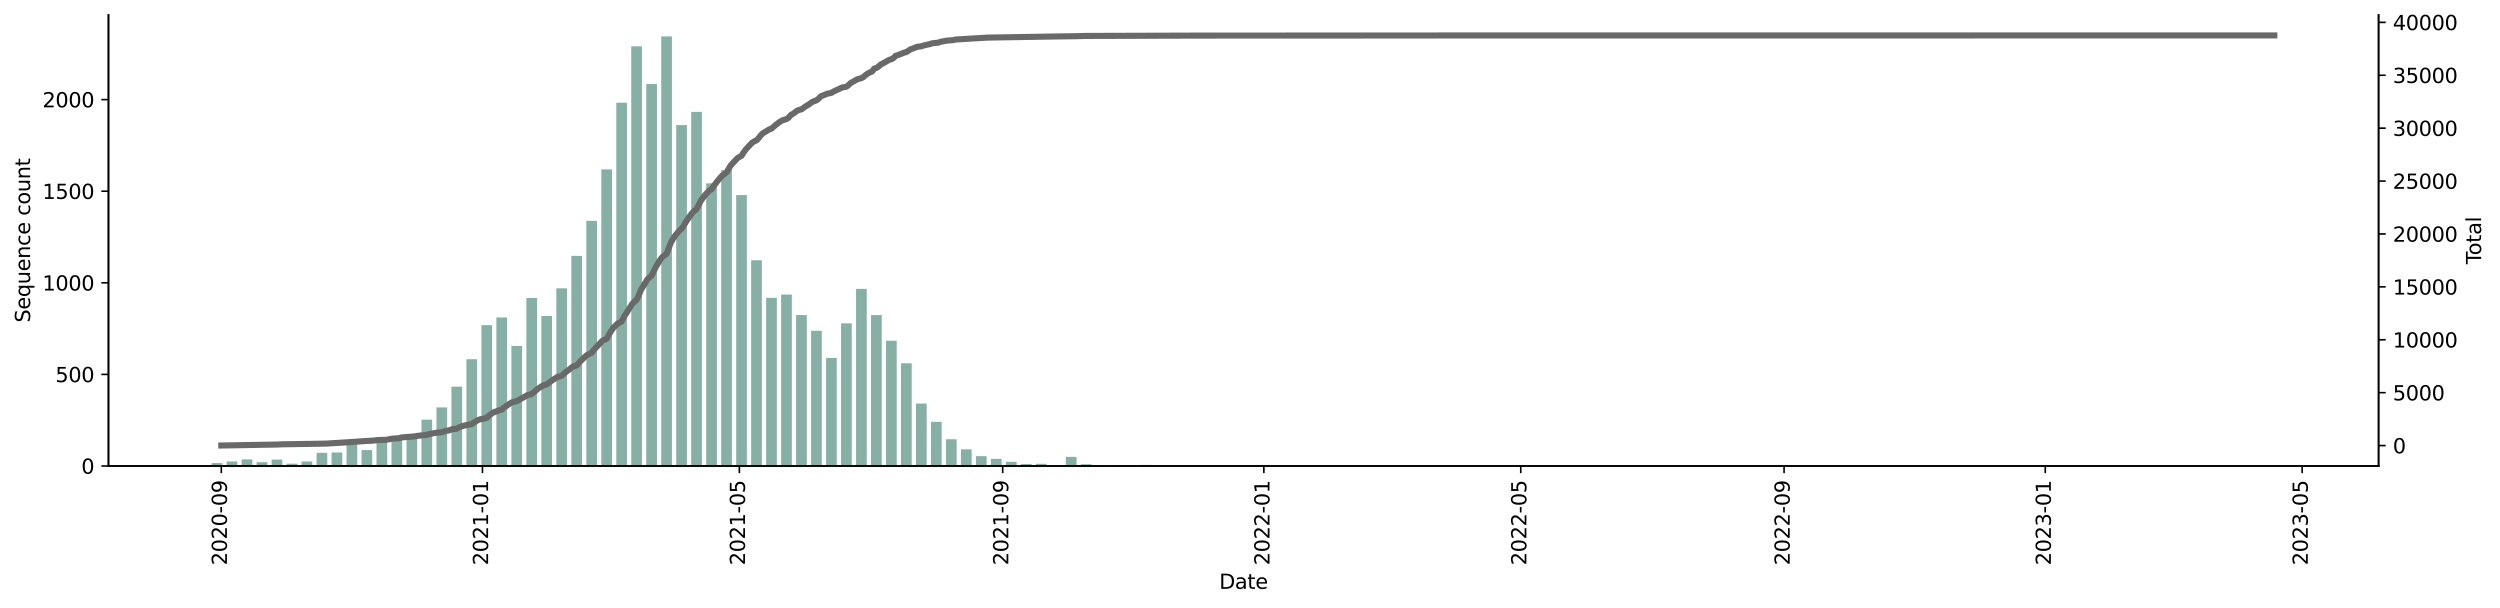 <?xml version="1.0" encoding="utf-8" standalone="no"?>
<!DOCTYPE svg PUBLIC "-//W3C//DTD SVG 1.1//EN"
  "http://www.w3.org/Graphics/SVG/1.1/DTD/svg11.dtd">
<svg xmlns:xlink="http://www.w3.org/1999/xlink" width="1229.019pt" height="298.758pt" viewBox="0 0 1229.019 298.758" xmlns="http://www.w3.org/2000/svg" version="1.1">
 <defs>
  <style type="text/css">*{stroke-linejoin: round; stroke-linecap: butt}</style>
 </defs>
 <g id="figure_1">
  <g id="patch_1">
   <path d="M 0 298.758 
L 1229.019 298.758 
L 1229.019 0 
L 0 0 
z
" style="fill: #ffffff"/>
  </g>
  <g id="axes_1">
   <g id="patch_2">
    <path d="M 53.328 229.098 
L 1169.328 229.098 
L 1169.328 7.338 
L 53.328 7.338 
z
" style="fill: #ffffff"/>
   </g>
   <g id="patch_3">
    <path d="M 104.055 229.098 
L 109.318 229.098 
L 109.318 227.657 
L 104.055 227.657 
z
" clip-path="url(#p72669804b3)" style="fill: #86b0a6"/>
   </g>
   <g id="patch_4">
    <path d="M 111.422 229.098 
L 116.685 229.098 
L 116.685 226.846 
L 111.422 226.846 
z
" clip-path="url(#p72669804b3)" style="fill: #86b0a6"/>
   </g>
   <g id="patch_5">
    <path d="M 118.789 229.098 
L 124.052 229.098 
L 124.052 225.855 
L 118.789 225.855 
z
" clip-path="url(#p72669804b3)" style="fill: #86b0a6"/>
   </g>
   <g id="patch_6">
    <path d="M 126.156 229.098 
L 131.419 229.098 
L 131.419 227.206 
L 126.156 227.206 
z
" clip-path="url(#p72669804b3)" style="fill: #86b0a6"/>
   </g>
   <g id="patch_7">
    <path d="M 133.524 229.098 
L 138.786 229.098 
L 138.786 225.945 
L 133.524 225.945 
z
" clip-path="url(#p72669804b3)" style="fill: #86b0a6"/>
   </g>
   <g id="patch_8">
    <path d="M 140.891 229.098 
L 146.153 229.098 
L 146.153 227.927 
L 140.891 227.927 
z
" clip-path="url(#p72669804b3)" style="fill: #86b0a6"/>
   </g>
   <g id="patch_9">
    <path d="M 148.258 229.098 
L 153.52 229.098 
L 153.52 226.846 
L 148.258 226.846 
z
" clip-path="url(#p72669804b3)" style="fill: #86b0a6"/>
   </g>
   <g id="patch_10">
    <path d="M 155.625 229.098 
L 160.887 229.098 
L 160.887 222.613 
L 155.625 222.613 
z
" clip-path="url(#p72669804b3)" style="fill: #86b0a6"/>
   </g>
   <g id="patch_11">
    <path d="M 162.992 229.098 
L 168.254 229.098 
L 168.254 222.433 
L 162.992 222.433 
z
" clip-path="url(#p72669804b3)" style="fill: #86b0a6"/>
   </g>
   <g id="patch_12">
    <path d="M 170.359 229.098 
L 175.621 229.098 
L 175.621 218.38 
L 170.359 218.38 
z
" clip-path="url(#p72669804b3)" style="fill: #86b0a6"/>
   </g>
   <g id="patch_13">
    <path d="M 177.726 229.098 
L 182.988 229.098 
L 182.988 221.262 
L 177.726 221.262 
z
" clip-path="url(#p72669804b3)" style="fill: #86b0a6"/>
   </g>
   <g id="patch_14">
    <path d="M 185.093 229.098 
L 190.355 229.098 
L 190.355 216.308 
L 185.093 216.308 
z
" clip-path="url(#p72669804b3)" style="fill: #86b0a6"/>
   </g>
   <g id="patch_15">
    <path d="M 192.46 229.098 
L 197.722 229.098 
L 197.722 215.138 
L 192.46 215.138 
z
" clip-path="url(#p72669804b3)" style="fill: #86b0a6"/>
   </g>
   <g id="patch_16">
    <path d="M 199.827 229.098 
L 205.089 229.098 
L 205.089 213.607 
L 199.827 213.607 
z
" clip-path="url(#p72669804b3)" style="fill: #86b0a6"/>
   </g>
   <g id="patch_17">
    <path d="M 207.194 229.098 
L 212.456 229.098 
L 212.456 206.311 
L 207.194 206.311 
z
" clip-path="url(#p72669804b3)" style="fill: #86b0a6"/>
   </g>
   <g id="patch_18">
    <path d="M 214.561 229.098 
L 219.823 229.098 
L 219.823 200.277 
L 214.561 200.277 
z
" clip-path="url(#p72669804b3)" style="fill: #86b0a6"/>
   </g>
   <g id="patch_19">
    <path d="M 221.928 229.098 
L 227.19 229.098 
L 227.19 190.1 
L 221.928 190.1 
z
" clip-path="url(#p72669804b3)" style="fill: #86b0a6"/>
   </g>
   <g id="patch_20">
    <path d="M 229.295 229.098 
L 234.557 229.098 
L 234.557 176.59 
L 229.295 176.59 
z
" clip-path="url(#p72669804b3)" style="fill: #86b0a6"/>
   </g>
   <g id="patch_21">
    <path d="M 236.662 229.098 
L 241.924 229.098 
L 241.924 159.838 
L 236.662 159.838 
z
" clip-path="url(#p72669804b3)" style="fill: #86b0a6"/>
   </g>
   <g id="patch_22">
    <path d="M 244.029 229.098 
L 249.291 229.098 
L 249.291 156.056 
L 244.029 156.056 
z
" clip-path="url(#p72669804b3)" style="fill: #86b0a6"/>
   </g>
   <g id="patch_23">
    <path d="M 251.396 229.098 
L 256.658 229.098 
L 256.658 170.106 
L 251.396 170.106 
z
" clip-path="url(#p72669804b3)" style="fill: #86b0a6"/>
   </g>
   <g id="patch_24">
    <path d="M 258.763 229.098 
L 264.025 229.098 
L 264.025 146.509 
L 258.763 146.509 
z
" clip-path="url(#p72669804b3)" style="fill: #86b0a6"/>
   </g>
   <g id="patch_25">
    <path d="M 266.13 229.098 
L 271.392 229.098 
L 271.392 155.335 
L 266.13 155.335 
z
" clip-path="url(#p72669804b3)" style="fill: #86b0a6"/>
   </g>
   <g id="patch_26">
    <path d="M 273.497 229.098 
L 278.759 229.098 
L 278.759 141.736 
L 273.497 141.736 
z
" clip-path="url(#p72669804b3)" style="fill: #86b0a6"/>
   </g>
   <g id="patch_27">
    <path d="M 280.864 229.098 
L 286.126 229.098 
L 286.126 125.794 
L 280.864 125.794 
z
" clip-path="url(#p72669804b3)" style="fill: #86b0a6"/>
   </g>
   <g id="patch_28">
    <path d="M 288.231 229.098 
L 293.493 229.098 
L 293.493 108.592 
L 288.231 108.592 
z
" clip-path="url(#p72669804b3)" style="fill: #86b0a6"/>
   </g>
   <g id="patch_29">
    <path d="M 295.598 229.098 
L 300.86 229.098 
L 300.86 83.284 
L 295.598 83.284 
z
" clip-path="url(#p72669804b3)" style="fill: #86b0a6"/>
   </g>
   <g id="patch_30">
    <path d="M 302.965 229.098 
L 308.227 229.098 
L 308.227 50.501 
L 302.965 50.501 
z
" clip-path="url(#p72669804b3)" style="fill: #86b0a6"/>
   </g>
   <g id="patch_31">
    <path d="M 310.332 229.098 
L 315.594 229.098 
L 315.594 22.761 
L 310.332 22.761 
z
" clip-path="url(#p72669804b3)" style="fill: #86b0a6"/>
   </g>
   <g id="patch_32">
    <path d="M 317.699 229.098 
L 322.961 229.098 
L 322.961 41.314 
L 317.699 41.314 
z
" clip-path="url(#p72669804b3)" style="fill: #86b0a6"/>
   </g>
   <g id="patch_33">
    <path d="M 325.066 229.098 
L 330.329 229.098 
L 330.329 17.898 
L 325.066 17.898 
z
" clip-path="url(#p72669804b3)" style="fill: #86b0a6"/>
   </g>
   <g id="patch_34">
    <path d="M 332.433 229.098 
L 337.696 229.098 
L 337.696 61.489 
L 332.433 61.489 
z
" clip-path="url(#p72669804b3)" style="fill: #86b0a6"/>
   </g>
   <g id="patch_35">
    <path d="M 339.8 229.098 
L 345.063 229.098 
L 345.063 55.004 
L 339.8 55.004 
z
" clip-path="url(#p72669804b3)" style="fill: #86b0a6"/>
   </g>
   <g id="patch_36">
    <path d="M 347.167 229.098 
L 352.43 229.098 
L 352.43 90.129 
L 347.167 90.129 
z
" clip-path="url(#p72669804b3)" style="fill: #86b0a6"/>
   </g>
   <g id="patch_37">
    <path d="M 354.534 229.098 
L 359.797 229.098 
L 359.797 83.644 
L 354.534 83.644 
z
" clip-path="url(#p72669804b3)" style="fill: #86b0a6"/>
   </g>
   <g id="patch_38">
    <path d="M 361.901 229.098 
L 367.164 229.098 
L 367.164 95.893 
L 361.901 95.893 
z
" clip-path="url(#p72669804b3)" style="fill: #86b0a6"/>
   </g>
   <g id="patch_39">
    <path d="M 369.269 229.098 
L 374.531 229.098 
L 374.531 127.956 
L 369.269 127.956 
z
" clip-path="url(#p72669804b3)" style="fill: #86b0a6"/>
   </g>
   <g id="patch_40">
    <path d="M 376.636 229.098 
L 381.898 229.098 
L 381.898 146.419 
L 376.636 146.419 
z
" clip-path="url(#p72669804b3)" style="fill: #86b0a6"/>
   </g>
   <g id="patch_41">
    <path d="M 384.003 229.098 
L 389.265 229.098 
L 389.265 144.798 
L 384.003 144.798 
z
" clip-path="url(#p72669804b3)" style="fill: #86b0a6"/>
   </g>
   <g id="patch_42">
    <path d="M 391.37 229.098 
L 396.632 229.098 
L 396.632 154.885 
L 391.37 154.885 
z
" clip-path="url(#p72669804b3)" style="fill: #86b0a6"/>
   </g>
   <g id="patch_43">
    <path d="M 398.737 229.098 
L 403.999 229.098 
L 403.999 162.63 
L 398.737 162.63 
z
" clip-path="url(#p72669804b3)" style="fill: #86b0a6"/>
   </g>
   <g id="patch_44">
    <path d="M 406.104 229.098 
L 411.366 229.098 
L 411.366 175.96 
L 406.104 175.96 
z
" clip-path="url(#p72669804b3)" style="fill: #86b0a6"/>
   </g>
   <g id="patch_45">
    <path d="M 413.471 229.098 
L 418.733 229.098 
L 418.733 158.938 
L 413.471 158.938 
z
" clip-path="url(#p72669804b3)" style="fill: #86b0a6"/>
   </g>
   <g id="patch_46">
    <path d="M 420.838 229.098 
L 426.1 229.098 
L 426.1 142.006 
L 420.838 142.006 
z
" clip-path="url(#p72669804b3)" style="fill: #86b0a6"/>
   </g>
   <g id="patch_47">
    <path d="M 428.205 229.098 
L 433.467 229.098 
L 433.467 154.885 
L 428.205 154.885 
z
" clip-path="url(#p72669804b3)" style="fill: #86b0a6"/>
   </g>
   <g id="patch_48">
    <path d="M 435.572 229.098 
L 440.834 229.098 
L 440.834 167.494 
L 435.572 167.494 
z
" clip-path="url(#p72669804b3)" style="fill: #86b0a6"/>
   </g>
   <g id="patch_49">
    <path d="M 442.939 229.098 
L 448.201 229.098 
L 448.201 178.572 
L 442.939 178.572 
z
" clip-path="url(#p72669804b3)" style="fill: #86b0a6"/>
   </g>
   <g id="patch_50">
    <path d="M 450.306 229.098 
L 455.568 229.098 
L 455.568 198.386 
L 450.306 198.386 
z
" clip-path="url(#p72669804b3)" style="fill: #86b0a6"/>
   </g>
   <g id="patch_51">
    <path d="M 457.673 229.098 
L 462.935 229.098 
L 462.935 207.392 
L 457.673 207.392 
z
" clip-path="url(#p72669804b3)" style="fill: #86b0a6"/>
   </g>
   <g id="patch_52">
    <path d="M 465.04 229.098 
L 470.302 229.098 
L 470.302 215.948 
L 465.04 215.948 
z
" clip-path="url(#p72669804b3)" style="fill: #86b0a6"/>
   </g>
   <g id="patch_53">
    <path d="M 472.407 229.098 
L 477.669 229.098 
L 477.669 220.902 
L 472.407 220.902 
z
" clip-path="url(#p72669804b3)" style="fill: #86b0a6"/>
   </g>
   <g id="patch_54">
    <path d="M 479.774 229.098 
L 485.036 229.098 
L 485.036 224.234 
L 479.774 224.234 
z
" clip-path="url(#p72669804b3)" style="fill: #86b0a6"/>
   </g>
   <g id="patch_55">
    <path d="M 487.141 229.098 
L 492.403 229.098 
L 492.403 225.585 
L 487.141 225.585 
z
" clip-path="url(#p72669804b3)" style="fill: #86b0a6"/>
   </g>
   <g id="patch_56">
    <path d="M 494.508 229.098 
L 499.77 229.098 
L 499.77 227.026 
L 494.508 227.026 
z
" clip-path="url(#p72669804b3)" style="fill: #86b0a6"/>
   </g>
   <g id="patch_57">
    <path d="M 501.875 229.098 
L 507.137 229.098 
L 507.137 228.107 
L 501.875 228.107 
z
" clip-path="url(#p72669804b3)" style="fill: #86b0a6"/>
   </g>
   <g id="patch_58">
    <path d="M 509.242 229.098 
L 514.504 229.098 
L 514.504 228.017 
L 509.242 228.017 
z
" clip-path="url(#p72669804b3)" style="fill: #86b0a6"/>
   </g>
   <g id="patch_59">
    <path d="M 516.609 229.098 
L 521.871 229.098 
L 521.871 228.827 
L 516.609 228.827 
z
" clip-path="url(#p72669804b3)" style="fill: #86b0a6"/>
   </g>
   <g id="patch_60">
    <path d="M 523.976 229.098 
L 529.238 229.098 
L 529.238 224.594 
L 523.976 224.594 
z
" clip-path="url(#p72669804b3)" style="fill: #86b0a6"/>
   </g>
   <g id="patch_61">
    <path d="M 531.343 229.098 
L 536.605 229.098 
L 536.605 228.197 
L 531.343 228.197 
z
" clip-path="url(#p72669804b3)" style="fill: #86b0a6"/>
   </g>
   <g id="patch_62">
    <path d="M 538.71 229.098 
L 543.972 229.098 
L 543.972 228.647 
L 538.71 228.647 
z
" clip-path="url(#p72669804b3)" style="fill: #86b0a6"/>
   </g>
   <g id="patch_63">
    <path d="M 546.077 229.098 
L 551.339 229.098 
L 551.339 228.647 
L 546.077 228.647 
z
" clip-path="url(#p72669804b3)" style="fill: #86b0a6"/>
   </g>
   <g id="patch_64">
    <path d="M 553.444 229.098 
L 558.706 229.098 
L 558.706 228.827 
L 553.444 228.827 
z
" clip-path="url(#p72669804b3)" style="fill: #86b0a6"/>
   </g>
   <g id="patch_65">
    <path d="M 560.811 229.098 
L 566.074 229.098 
L 566.074 228.557 
L 560.811 228.557 
z
" clip-path="url(#p72669804b3)" style="fill: #86b0a6"/>
   </g>
   <g id="patch_66">
    <path d="M 568.178 229.098 
L 573.441 229.098 
L 573.441 229.007 
L 568.178 229.007 
z
" clip-path="url(#p72669804b3)" style="fill: #86b0a6"/>
   </g>
   <g id="patch_67">
    <path d="M 575.545 229.098 
L 580.808 229.098 
L 580.808 228.917 
L 575.545 228.917 
z
" clip-path="url(#p72669804b3)" style="fill: #86b0a6"/>
   </g>
   <g id="patch_68">
    <path d="M 582.912 229.098 
L 588.175 229.098 
L 588.175 228.827 
L 582.912 228.827 
z
" clip-path="url(#p72669804b3)" style="fill: #86b0a6"/>
   </g>
   <g id="patch_69">
    <path d="M 590.279 229.098 
L 595.542 229.098 
L 595.542 229.007 
L 590.279 229.007 
z
" clip-path="url(#p72669804b3)" style="fill: #86b0a6"/>
   </g>
   <g id="patch_70">
    <path d="M 597.646 229.098 
L 602.909 229.098 
L 602.909 229.007 
L 597.646 229.007 
z
" clip-path="url(#p72669804b3)" style="fill: #86b0a6"/>
   </g>
   <g id="patch_71">
    <path d="M 612.381 229.098 
L 617.643 229.098 
L 617.643 229.007 
L 612.381 229.007 
z
" clip-path="url(#p72669804b3)" style="fill: #86b0a6"/>
   </g>
   <g id="patch_72">
    <path d="M 619.748 229.098 
L 625.01 229.098 
L 625.01 229.007 
L 619.748 229.007 
z
" clip-path="url(#p72669804b3)" style="fill: #86b0a6"/>
   </g>
   <g id="patch_73">
    <path d="M 634.482 229.098 
L 639.744 229.098 
L 639.744 228.917 
L 634.482 228.917 
z
" clip-path="url(#p72669804b3)" style="fill: #86b0a6"/>
   </g>
   <g id="patch_74">
    <path d="M 693.418 229.098 
L 698.68 229.098 
L 698.68 228.827 
L 693.418 228.827 
z
" clip-path="url(#p72669804b3)" style="fill: #86b0a6"/>
   </g>
   <g id="patch_75">
    <path d="M 700.785 229.098 
L 706.047 229.098 
L 706.047 229.007 
L 700.785 229.007 
z
" clip-path="url(#p72669804b3)" style="fill: #86b0a6"/>
   </g>
   <g id="patch_76">
    <path d="M 848.126 229.098 
L 853.388 229.098 
L 853.388 229.007 
L 848.126 229.007 
z
" clip-path="url(#p72669804b3)" style="fill: #86b0a6"/>
   </g>
   <g id="patch_77">
    <path d="M 877.594 229.098 
L 882.856 229.098 
L 882.856 229.007 
L 877.594 229.007 
z
" clip-path="url(#p72669804b3)" style="fill: #86b0a6"/>
   </g>
   <g id="patch_78">
    <path d="M 899.695 229.098 
L 904.957 229.098 
L 904.957 229.007 
L 899.695 229.007 
z
" clip-path="url(#p72669804b3)" style="fill: #86b0a6"/>
   </g>
   <g id="patch_79">
    <path d="M 1047.035 229.098 
L 1052.298 229.098 
L 1052.298 229.007 
L 1047.035 229.007 
z
" clip-path="url(#p72669804b3)" style="fill: #86b0a6"/>
   </g>
   <g id="patch_80">
    <path d="M 1113.339 229.098 
L 1118.601 229.098 
L 1118.601 229.007 
L 1113.339 229.007 
z
" clip-path="url(#p72669804b3)" style="fill: #86b0a6"/>
   </g>
   <g id="matplotlib.axis_1">
    <g id="xtick_1">
     <g id="line2d_1">
      <defs>
       <path id="m58a69df476" d="M 0 0 
L 0 3.5 
" style="stroke: #000000; stroke-width: 0.8"/>
      </defs>
      <g>
       <use xlink:href="#m58a69df476" x="108.791" y="229.098" style="stroke: #000000; stroke-width: 0.8"/>
      </g>
     </g>
     <g id="text_1">
      <!-- 2020-09 -->
      <g transform="translate(111.551 277.88)rotate(-90)scale(0.1 -0.1)">
       <defs>
        <path id="DejaVuSans-32" d="M 1228 531 
L 3431 531 
L 3431 0 
L 469 0 
L 469 531 
Q 828 903 1448 1529 
Q 2069 2156 2228 2338 
Q 2531 2678 2651 2914 
Q 2772 3150 2772 3378 
Q 2772 3750 2511 3984 
Q 2250 4219 1831 4219 
Q 1534 4219 1204 4116 
Q 875 4013 500 3803 
L 500 4441 
Q 881 4594 1212 4672 
Q 1544 4750 1819 4750 
Q 2544 4750 2975 4387 
Q 3406 4025 3406 3419 
Q 3406 3131 3298 2873 
Q 3191 2616 2906 2266 
Q 2828 2175 2409 1742 
Q 1991 1309 1228 531 
z
" transform="scale(0.016)"/>
        <path id="DejaVuSans-30" d="M 2034 4250 
Q 1547 4250 1301 3770 
Q 1056 3291 1056 2328 
Q 1056 1369 1301 889 
Q 1547 409 2034 409 
Q 2525 409 2770 889 
Q 3016 1369 3016 2328 
Q 3016 3291 2770 3770 
Q 2525 4250 2034 4250 
z
M 2034 4750 
Q 2819 4750 3233 4129 
Q 3647 3509 3647 2328 
Q 3647 1150 3233 529 
Q 2819 -91 2034 -91 
Q 1250 -91 836 529 
Q 422 1150 422 2328 
Q 422 3509 836 4129 
Q 1250 4750 2034 4750 
z
" transform="scale(0.016)"/>
        <path id="DejaVuSans-2d" d="M 313 2009 
L 1997 2009 
L 1997 1497 
L 313 1497 
L 313 2009 
z
" transform="scale(0.016)"/>
        <path id="DejaVuSans-39" d="M 703 97 
L 703 672 
Q 941 559 1184 500 
Q 1428 441 1663 441 
Q 2288 441 2617 861 
Q 2947 1281 2994 2138 
Q 2813 1869 2534 1725 
Q 2256 1581 1919 1581 
Q 1219 1581 811 2004 
Q 403 2428 403 3163 
Q 403 3881 828 4315 
Q 1253 4750 1959 4750 
Q 2769 4750 3195 4129 
Q 3622 3509 3622 2328 
Q 3622 1225 3098 567 
Q 2575 -91 1691 -91 
Q 1453 -91 1209 -44 
Q 966 3 703 97 
z
M 1959 2075 
Q 2384 2075 2632 2365 
Q 2881 2656 2881 3163 
Q 2881 3666 2632 3958 
Q 2384 4250 1959 4250 
Q 1534 4250 1286 3958 
Q 1038 3666 1038 3163 
Q 1038 2656 1286 2365 
Q 1534 2075 1959 2075 
z
" transform="scale(0.016)"/>
       </defs>
       <use xlink:href="#DejaVuSans-32"/>
       <use xlink:href="#DejaVuSans-30" x="63.623"/>
       <use xlink:href="#DejaVuSans-32" x="127.246"/>
       <use xlink:href="#DejaVuSans-30" x="190.869"/>
       <use xlink:href="#DejaVuSans-2d" x="254.492"/>
       <use xlink:href="#DejaVuSans-30" x="290.576"/>
       <use xlink:href="#DejaVuSans-39" x="354.199"/>
      </g>
     </g>
    </g>
    <g id="xtick_2">
     <g id="line2d_2">
      <g>
       <use xlink:href="#m58a69df476" x="237.188" y="229.098" style="stroke: #000000; stroke-width: 0.8"/>
      </g>
     </g>
     <g id="text_2">
      <!-- 2021-01 -->
      <g transform="translate(239.948 277.88)rotate(-90)scale(0.1 -0.1)">
       <defs>
        <path id="DejaVuSans-31" d="M 794 531 
L 1825 531 
L 1825 4091 
L 703 3866 
L 703 4441 
L 1819 4666 
L 2450 4666 
L 2450 531 
L 3481 531 
L 3481 0 
L 794 0 
L 794 531 
z
" transform="scale(0.016)"/>
       </defs>
       <use xlink:href="#DejaVuSans-32"/>
       <use xlink:href="#DejaVuSans-30" x="63.623"/>
       <use xlink:href="#DejaVuSans-32" x="127.246"/>
       <use xlink:href="#DejaVuSans-31" x="190.869"/>
       <use xlink:href="#DejaVuSans-2d" x="254.492"/>
       <use xlink:href="#DejaVuSans-30" x="290.576"/>
       <use xlink:href="#DejaVuSans-31" x="354.199"/>
      </g>
     </g>
    </g>
    <g id="xtick_3">
     <g id="line2d_3">
      <g>
       <use xlink:href="#m58a69df476" x="363.48" y="229.098" style="stroke: #000000; stroke-width: 0.8"/>
      </g>
     </g>
     <g id="text_3">
      <!-- 2021-05 -->
      <g transform="translate(366.24 277.88)rotate(-90)scale(0.1 -0.1)">
       <defs>
        <path id="DejaVuSans-35" d="M 691 4666 
L 3169 4666 
L 3169 4134 
L 1269 4134 
L 1269 2991 
Q 1406 3038 1543 3061 
Q 1681 3084 1819 3084 
Q 2600 3084 3056 2656 
Q 3513 2228 3513 1497 
Q 3513 744 3044 326 
Q 2575 -91 1722 -91 
Q 1428 -91 1123 -41 
Q 819 9 494 109 
L 494 744 
Q 775 591 1075 516 
Q 1375 441 1709 441 
Q 2250 441 2565 725 
Q 2881 1009 2881 1497 
Q 2881 1984 2565 2268 
Q 2250 2553 1709 2553 
Q 1456 2553 1204 2497 
Q 953 2441 691 2322 
L 691 4666 
z
" transform="scale(0.016)"/>
       </defs>
       <use xlink:href="#DejaVuSans-32"/>
       <use xlink:href="#DejaVuSans-30" x="63.623"/>
       <use xlink:href="#DejaVuSans-32" x="127.246"/>
       <use xlink:href="#DejaVuSans-31" x="190.869"/>
       <use xlink:href="#DejaVuSans-2d" x="254.492"/>
       <use xlink:href="#DejaVuSans-30" x="290.576"/>
       <use xlink:href="#DejaVuSans-35" x="354.199"/>
      </g>
     </g>
    </g>
    <g id="xtick_4">
     <g id="line2d_4">
      <g>
       <use xlink:href="#m58a69df476" x="492.929" y="229.098" style="stroke: #000000; stroke-width: 0.8"/>
      </g>
     </g>
     <g id="text_4">
      <!-- 2021-09 -->
      <g transform="translate(495.689 277.88)rotate(-90)scale(0.1 -0.1)">
       <use xlink:href="#DejaVuSans-32"/>
       <use xlink:href="#DejaVuSans-30" x="63.623"/>
       <use xlink:href="#DejaVuSans-32" x="127.246"/>
       <use xlink:href="#DejaVuSans-31" x="190.869"/>
       <use xlink:href="#DejaVuSans-2d" x="254.492"/>
       <use xlink:href="#DejaVuSans-30" x="290.576"/>
       <use xlink:href="#DejaVuSans-39" x="354.199"/>
      </g>
     </g>
    </g>
    <g id="xtick_5">
     <g id="line2d_5">
      <g>
       <use xlink:href="#m58a69df476" x="621.326" y="229.098" style="stroke: #000000; stroke-width: 0.8"/>
      </g>
     </g>
     <g id="text_5">
      <!-- 2022-01 -->
      <g transform="translate(624.086 277.88)rotate(-90)scale(0.1 -0.1)">
       <use xlink:href="#DejaVuSans-32"/>
       <use xlink:href="#DejaVuSans-30" x="63.623"/>
       <use xlink:href="#DejaVuSans-32" x="127.246"/>
       <use xlink:href="#DejaVuSans-32" x="190.869"/>
       <use xlink:href="#DejaVuSans-2d" x="254.492"/>
       <use xlink:href="#DejaVuSans-30" x="290.576"/>
       <use xlink:href="#DejaVuSans-31" x="354.199"/>
      </g>
     </g>
    </g>
    <g id="xtick_6">
     <g id="line2d_6">
      <g>
       <use xlink:href="#m58a69df476" x="747.618" y="229.098" style="stroke: #000000; stroke-width: 0.8"/>
      </g>
     </g>
     <g id="text_6">
      <!-- 2022-05 -->
      <g transform="translate(750.378 277.88)rotate(-90)scale(0.1 -0.1)">
       <use xlink:href="#DejaVuSans-32"/>
       <use xlink:href="#DejaVuSans-30" x="63.623"/>
       <use xlink:href="#DejaVuSans-32" x="127.246"/>
       <use xlink:href="#DejaVuSans-32" x="190.869"/>
       <use xlink:href="#DejaVuSans-2d" x="254.492"/>
       <use xlink:href="#DejaVuSans-30" x="290.576"/>
       <use xlink:href="#DejaVuSans-35" x="354.199"/>
      </g>
     </g>
    </g>
    <g id="xtick_7">
     <g id="line2d_7">
      <g>
       <use xlink:href="#m58a69df476" x="877.067" y="229.098" style="stroke: #000000; stroke-width: 0.8"/>
      </g>
     </g>
     <g id="text_7">
      <!-- 2022-09 -->
      <g transform="translate(879.827 277.88)rotate(-90)scale(0.1 -0.1)">
       <use xlink:href="#DejaVuSans-32"/>
       <use xlink:href="#DejaVuSans-30" x="63.623"/>
       <use xlink:href="#DejaVuSans-32" x="127.246"/>
       <use xlink:href="#DejaVuSans-32" x="190.869"/>
       <use xlink:href="#DejaVuSans-2d" x="254.492"/>
       <use xlink:href="#DejaVuSans-30" x="290.576"/>
       <use xlink:href="#DejaVuSans-39" x="354.199"/>
      </g>
     </g>
    </g>
    <g id="xtick_8">
     <g id="line2d_8">
      <g>
       <use xlink:href="#m58a69df476" x="1005.464" y="229.098" style="stroke: #000000; stroke-width: 0.8"/>
      </g>
     </g>
     <g id="text_8">
      <!-- 2023-01 -->
      <g transform="translate(1008.224 277.88)rotate(-90)scale(0.1 -0.1)">
       <defs>
        <path id="DejaVuSans-33" d="M 2597 2516 
Q 3050 2419 3304 2112 
Q 3559 1806 3559 1356 
Q 3559 666 3084 287 
Q 2609 -91 1734 -91 
Q 1441 -91 1130 -33 
Q 819 25 488 141 
L 488 750 
Q 750 597 1062 519 
Q 1375 441 1716 441 
Q 2309 441 2620 675 
Q 2931 909 2931 1356 
Q 2931 1769 2642 2001 
Q 2353 2234 1838 2234 
L 1294 2234 
L 1294 2753 
L 1863 2753 
Q 2328 2753 2575 2939 
Q 2822 3125 2822 3475 
Q 2822 3834 2567 4026 
Q 2313 4219 1838 4219 
Q 1578 4219 1281 4162 
Q 984 4106 628 3988 
L 628 4550 
Q 988 4650 1302 4700 
Q 1616 4750 1894 4750 
Q 2613 4750 3031 4423 
Q 3450 4097 3450 3541 
Q 3450 3153 3228 2886 
Q 3006 2619 2597 2516 
z
" transform="scale(0.016)"/>
       </defs>
       <use xlink:href="#DejaVuSans-32"/>
       <use xlink:href="#DejaVuSans-30" x="63.623"/>
       <use xlink:href="#DejaVuSans-32" x="127.246"/>
       <use xlink:href="#DejaVuSans-33" x="190.869"/>
       <use xlink:href="#DejaVuSans-2d" x="254.492"/>
       <use xlink:href="#DejaVuSans-30" x="290.576"/>
       <use xlink:href="#DejaVuSans-31" x="354.199"/>
      </g>
     </g>
    </g>
    <g id="xtick_9">
     <g id="line2d_9">
      <g>
       <use xlink:href="#m58a69df476" x="1131.756" y="229.098" style="stroke: #000000; stroke-width: 0.8"/>
      </g>
     </g>
     <g id="text_9">
      <!-- 2023-05 -->
      <g transform="translate(1134.516 277.88)rotate(-90)scale(0.1 -0.1)">
       <use xlink:href="#DejaVuSans-32"/>
       <use xlink:href="#DejaVuSans-30" x="63.623"/>
       <use xlink:href="#DejaVuSans-32" x="127.246"/>
       <use xlink:href="#DejaVuSans-33" x="190.869"/>
       <use xlink:href="#DejaVuSans-2d" x="254.492"/>
       <use xlink:href="#DejaVuSans-30" x="290.576"/>
       <use xlink:href="#DejaVuSans-35" x="354.199"/>
      </g>
     </g>
    </g>
    <g id="text_10">
     <!-- Date -->
     <g transform="translate(599.377 289.479)scale(0.1 -0.1)">
      <defs>
       <path id="DejaVuSans-44" d="M 1259 4147 
L 1259 519 
L 2022 519 
Q 2988 519 3436 956 
Q 3884 1394 3884 2338 
Q 3884 3275 3436 3711 
Q 2988 4147 2022 4147 
L 1259 4147 
z
M 628 4666 
L 1925 4666 
Q 3281 4666 3915 4102 
Q 4550 3538 4550 2338 
Q 4550 1131 3912 565 
Q 3275 0 1925 0 
L 628 0 
L 628 4666 
z
" transform="scale(0.016)"/>
       <path id="DejaVuSans-61" d="M 2194 1759 
Q 1497 1759 1228 1600 
Q 959 1441 959 1056 
Q 959 750 1161 570 
Q 1363 391 1709 391 
Q 2188 391 2477 730 
Q 2766 1069 2766 1631 
L 2766 1759 
L 2194 1759 
z
M 3341 1997 
L 3341 0 
L 2766 0 
L 2766 531 
Q 2569 213 2275 61 
Q 1981 -91 1556 -91 
Q 1019 -91 701 211 
Q 384 513 384 1019 
Q 384 1609 779 1909 
Q 1175 2209 1959 2209 
L 2766 2209 
L 2766 2266 
Q 2766 2663 2505 2880 
Q 2244 3097 1772 3097 
Q 1472 3097 1187 3025 
Q 903 2953 641 2809 
L 641 3341 
Q 956 3463 1253 3523 
Q 1550 3584 1831 3584 
Q 2591 3584 2966 3190 
Q 3341 2797 3341 1997 
z
" transform="scale(0.016)"/>
       <path id="DejaVuSans-74" d="M 1172 4494 
L 1172 3500 
L 2356 3500 
L 2356 3053 
L 1172 3053 
L 1172 1153 
Q 1172 725 1289 603 
Q 1406 481 1766 481 
L 2356 481 
L 2356 0 
L 1766 0 
Q 1100 0 847 248 
Q 594 497 594 1153 
L 594 3053 
L 172 3053 
L 172 3500 
L 594 3500 
L 594 4494 
L 1172 4494 
z
" transform="scale(0.016)"/>
       <path id="DejaVuSans-65" d="M 3597 1894 
L 3597 1613 
L 953 1613 
Q 991 1019 1311 708 
Q 1631 397 2203 397 
Q 2534 397 2845 478 
Q 3156 559 3463 722 
L 3463 178 
Q 3153 47 2828 -22 
Q 2503 -91 2169 -91 
Q 1331 -91 842 396 
Q 353 884 353 1716 
Q 353 2575 817 3079 
Q 1281 3584 2069 3584 
Q 2775 3584 3186 3129 
Q 3597 2675 3597 1894 
z
M 3022 2063 
Q 3016 2534 2758 2815 
Q 2500 3097 2075 3097 
Q 1594 3097 1305 2825 
Q 1016 2553 972 2059 
L 3022 2063 
z
" transform="scale(0.016)"/>
      </defs>
      <use xlink:href="#DejaVuSans-44"/>
      <use xlink:href="#DejaVuSans-61" x="77.002"/>
      <use xlink:href="#DejaVuSans-74" x="138.281"/>
      <use xlink:href="#DejaVuSans-65" x="177.49"/>
     </g>
    </g>
   </g>
   <g id="matplotlib.axis_2">
    <g id="ytick_1">
     <g id="line2d_10">
      <defs>
       <path id="mad0dc273fc" d="M 0 0 
L -3.5 0 
" style="stroke: #000000; stroke-width: 0.8"/>
      </defs>
      <g>
       <use xlink:href="#mad0dc273fc" x="53.328" y="229.098" style="stroke: #000000; stroke-width: 0.8"/>
      </g>
     </g>
     <g id="text_11">
      <!-- 0 -->
      <g transform="translate(39.966 232.897)scale(0.1 -0.1)">
       <use xlink:href="#DejaVuSans-30"/>
      </g>
     </g>
    </g>
    <g id="ytick_2">
     <g id="line2d_11">
      <g>
       <use xlink:href="#mad0dc273fc" x="53.328" y="184.066" style="stroke: #000000; stroke-width: 0.8"/>
      </g>
     </g>
     <g id="text_12">
      <!-- 500 -->
      <g transform="translate(27.241 187.865)scale(0.1 -0.1)">
       <use xlink:href="#DejaVuSans-35"/>
       <use xlink:href="#DejaVuSans-30" x="63.623"/>
       <use xlink:href="#DejaVuSans-30" x="127.246"/>
      </g>
     </g>
    </g>
    <g id="ytick_3">
     <g id="line2d_12">
      <g>
       <use xlink:href="#mad0dc273fc" x="53.328" y="139.034" style="stroke: #000000; stroke-width: 0.8"/>
      </g>
     </g>
     <g id="text_13">
      <!-- 1000 -->
      <g transform="translate(20.878 142.833)scale(0.1 -0.1)">
       <use xlink:href="#DejaVuSans-31"/>
       <use xlink:href="#DejaVuSans-30" x="63.623"/>
       <use xlink:href="#DejaVuSans-30" x="127.246"/>
       <use xlink:href="#DejaVuSans-30" x="190.869"/>
      </g>
     </g>
    </g>
    <g id="ytick_4">
     <g id="line2d_13">
      <g>
       <use xlink:href="#mad0dc273fc" x="53.328" y="94.002" style="stroke: #000000; stroke-width: 0.8"/>
      </g>
     </g>
     <g id="text_14">
      <!-- 1500 -->
      <g transform="translate(20.878 97.801)scale(0.1 -0.1)">
       <use xlink:href="#DejaVuSans-31"/>
       <use xlink:href="#DejaVuSans-35" x="63.623"/>
       <use xlink:href="#DejaVuSans-30" x="127.246"/>
       <use xlink:href="#DejaVuSans-30" x="190.869"/>
      </g>
     </g>
    </g>
    <g id="ytick_5">
     <g id="line2d_14">
      <g>
       <use xlink:href="#mad0dc273fc" x="53.328" y="48.97" style="stroke: #000000; stroke-width: 0.8"/>
      </g>
     </g>
     <g id="text_15">
      <!-- 2000 -->
      <g transform="translate(20.878 52.769)scale(0.1 -0.1)">
       <use xlink:href="#DejaVuSans-32"/>
       <use xlink:href="#DejaVuSans-30" x="63.623"/>
       <use xlink:href="#DejaVuSans-30" x="127.246"/>
       <use xlink:href="#DejaVuSans-30" x="190.869"/>
      </g>
     </g>
    </g>
    <g id="text_16">
     <!-- Sequence count -->
     <g transform="translate(14.798 158.578)rotate(-90)scale(0.1 -0.1)">
      <defs>
       <path id="DejaVuSans-53" d="M 3425 4513 
L 3425 3897 
Q 3066 4069 2747 4153 
Q 2428 4238 2131 4238 
Q 1616 4238 1336 4038 
Q 1056 3838 1056 3469 
Q 1056 3159 1242 3001 
Q 1428 2844 1947 2747 
L 2328 2669 
Q 3034 2534 3370 2195 
Q 3706 1856 3706 1288 
Q 3706 609 3251 259 
Q 2797 -91 1919 -91 
Q 1588 -91 1214 -16 
Q 841 59 441 206 
L 441 856 
Q 825 641 1194 531 
Q 1563 422 1919 422 
Q 2459 422 2753 634 
Q 3047 847 3047 1241 
Q 3047 1584 2836 1778 
Q 2625 1972 2144 2069 
L 1759 2144 
Q 1053 2284 737 2584 
Q 422 2884 422 3419 
Q 422 4038 858 4394 
Q 1294 4750 2059 4750 
Q 2388 4750 2728 4690 
Q 3069 4631 3425 4513 
z
" transform="scale(0.016)"/>
       <path id="DejaVuSans-71" d="M 947 1747 
Q 947 1113 1208 752 
Q 1469 391 1925 391 
Q 2381 391 2643 752 
Q 2906 1113 2906 1747 
Q 2906 2381 2643 2742 
Q 2381 3103 1925 3103 
Q 1469 3103 1208 2742 
Q 947 2381 947 1747 
z
M 2906 525 
Q 2725 213 2448 61 
Q 2172 -91 1784 -91 
Q 1150 -91 751 415 
Q 353 922 353 1747 
Q 353 2572 751 3078 
Q 1150 3584 1784 3584 
Q 2172 3584 2448 3432 
Q 2725 3281 2906 2969 
L 2906 3500 
L 3481 3500 
L 3481 -1331 
L 2906 -1331 
L 2906 525 
z
" transform="scale(0.016)"/>
       <path id="DejaVuSans-75" d="M 544 1381 
L 544 3500 
L 1119 3500 
L 1119 1403 
Q 1119 906 1312 657 
Q 1506 409 1894 409 
Q 2359 409 2629 706 
Q 2900 1003 2900 1516 
L 2900 3500 
L 3475 3500 
L 3475 0 
L 2900 0 
L 2900 538 
Q 2691 219 2414 64 
Q 2138 -91 1772 -91 
Q 1169 -91 856 284 
Q 544 659 544 1381 
z
M 1991 3584 
L 1991 3584 
z
" transform="scale(0.016)"/>
       <path id="DejaVuSans-6e" d="M 3513 2113 
L 3513 0 
L 2938 0 
L 2938 2094 
Q 2938 2591 2744 2837 
Q 2550 3084 2163 3084 
Q 1697 3084 1428 2787 
Q 1159 2491 1159 1978 
L 1159 0 
L 581 0 
L 581 3500 
L 1159 3500 
L 1159 2956 
Q 1366 3272 1645 3428 
Q 1925 3584 2291 3584 
Q 2894 3584 3203 3211 
Q 3513 2838 3513 2113 
z
" transform="scale(0.016)"/>
       <path id="DejaVuSans-63" d="M 3122 3366 
L 3122 2828 
Q 2878 2963 2633 3030 
Q 2388 3097 2138 3097 
Q 1578 3097 1268 2742 
Q 959 2388 959 1747 
Q 959 1106 1268 751 
Q 1578 397 2138 397 
Q 2388 397 2633 464 
Q 2878 531 3122 666 
L 3122 134 
Q 2881 22 2623 -34 
Q 2366 -91 2075 -91 
Q 1284 -91 818 406 
Q 353 903 353 1747 
Q 353 2603 823 3093 
Q 1294 3584 2113 3584 
Q 2378 3584 2631 3529 
Q 2884 3475 3122 3366 
z
" transform="scale(0.016)"/>
       <path id="DejaVuSans-20" transform="scale(0.016)"/>
       <path id="DejaVuSans-6f" d="M 1959 3097 
Q 1497 3097 1228 2736 
Q 959 2375 959 1747 
Q 959 1119 1226 758 
Q 1494 397 1959 397 
Q 2419 397 2687 759 
Q 2956 1122 2956 1747 
Q 2956 2369 2687 2733 
Q 2419 3097 1959 3097 
z
M 1959 3584 
Q 2709 3584 3137 3096 
Q 3566 2609 3566 1747 
Q 3566 888 3137 398 
Q 2709 -91 1959 -91 
Q 1206 -91 779 398 
Q 353 888 353 1747 
Q 353 2609 779 3096 
Q 1206 3584 1959 3584 
z
" transform="scale(0.016)"/>
      </defs>
      <use xlink:href="#DejaVuSans-53"/>
      <use xlink:href="#DejaVuSans-65" x="63.477"/>
      <use xlink:href="#DejaVuSans-71" x="125"/>
      <use xlink:href="#DejaVuSans-75" x="188.477"/>
      <use xlink:href="#DejaVuSans-65" x="251.855"/>
      <use xlink:href="#DejaVuSans-6e" x="313.379"/>
      <use xlink:href="#DejaVuSans-63" x="376.758"/>
      <use xlink:href="#DejaVuSans-65" x="431.738"/>
      <use xlink:href="#DejaVuSans-20" x="493.262"/>
      <use xlink:href="#DejaVuSans-63" x="525.049"/>
      <use xlink:href="#DejaVuSans-6f" x="580.029"/>
      <use xlink:href="#DejaVuSans-75" x="641.211"/>
      <use xlink:href="#DejaVuSans-6e" x="704.59"/>
      <use xlink:href="#DejaVuSans-74" x="767.969"/>
     </g>
    </g>
   </g>
   <g id="patch_81">
    <path d="M 53.328 229.098 
L 53.328 7.338 
" style="fill: none; stroke: #000000; stroke-width: 0.8; stroke-linejoin: miter; stroke-linecap: square"/>
   </g>
   <g id="patch_82">
    <path d="M 1169.328 229.098 
L 1169.328 7.338 
" style="fill: none; stroke: #000000; stroke-width: 0.8; stroke-linejoin: miter; stroke-linecap: square"/>
   </g>
   <g id="patch_83">
    <path d="M 53.328 229.098 
L 1169.328 229.098 
" style="fill: none; stroke: #000000; stroke-width: 0.8; stroke-linejoin: miter; stroke-linecap: square"/>
   </g>
  </g>
  <g id="axes_2">
   <g id="matplotlib.axis_3">
    <g id="ytick_6">
     <g id="line2d_15">
      <defs>
       <path id="mb605cfabb3" d="M 0 0 
L 3.5 0 
" style="stroke: #000000; stroke-width: 0.8"/>
      </defs>
      <g>
       <use xlink:href="#mb605cfabb3" x="1169.328" y="219.049" style="stroke: #000000; stroke-width: 0.8"/>
      </g>
     </g>
     <g id="text_17">
      <!-- 0 -->
      <g transform="translate(1176.328 222.848)scale(0.1 -0.1)">
       <use xlink:href="#DejaVuSans-30"/>
      </g>
     </g>
    </g>
    <g id="ytick_7">
     <g id="line2d_16">
      <g>
       <use xlink:href="#mb605cfabb3" x="1169.328" y="193.043" style="stroke: #000000; stroke-width: 0.8"/>
      </g>
     </g>
     <g id="text_18">
      <!-- 5000 -->
      <g transform="translate(1176.328 196.842)scale(0.1 -0.1)">
       <use xlink:href="#DejaVuSans-35"/>
       <use xlink:href="#DejaVuSans-30" x="63.623"/>
       <use xlink:href="#DejaVuSans-30" x="127.246"/>
       <use xlink:href="#DejaVuSans-30" x="190.869"/>
      </g>
     </g>
    </g>
    <g id="ytick_8">
     <g id="line2d_17">
      <g>
       <use xlink:href="#mb605cfabb3" x="1169.328" y="167.036" style="stroke: #000000; stroke-width: 0.8"/>
      </g>
     </g>
     <g id="text_19">
      <!-- 10000 -->
      <g transform="translate(1176.328 170.836)scale(0.1 -0.1)">
       <use xlink:href="#DejaVuSans-31"/>
       <use xlink:href="#DejaVuSans-30" x="63.623"/>
       <use xlink:href="#DejaVuSans-30" x="127.246"/>
       <use xlink:href="#DejaVuSans-30" x="190.869"/>
       <use xlink:href="#DejaVuSans-30" x="254.492"/>
      </g>
     </g>
    </g>
    <g id="ytick_9">
     <g id="line2d_18">
      <g>
       <use xlink:href="#mb605cfabb3" x="1169.328" y="141.03" style="stroke: #000000; stroke-width: 0.8"/>
      </g>
     </g>
     <g id="text_20">
      <!-- 15000 -->
      <g transform="translate(1176.328 144.829)scale(0.1 -0.1)">
       <use xlink:href="#DejaVuSans-31"/>
       <use xlink:href="#DejaVuSans-35" x="63.623"/>
       <use xlink:href="#DejaVuSans-30" x="127.246"/>
       <use xlink:href="#DejaVuSans-30" x="190.869"/>
       <use xlink:href="#DejaVuSans-30" x="254.492"/>
      </g>
     </g>
    </g>
    <g id="ytick_10">
     <g id="line2d_19">
      <g>
       <use xlink:href="#mb605cfabb3" x="1169.328" y="115.024" style="stroke: #000000; stroke-width: 0.8"/>
      </g>
     </g>
     <g id="text_21">
      <!-- 20000 -->
      <g transform="translate(1176.328 118.823)scale(0.1 -0.1)">
       <use xlink:href="#DejaVuSans-32"/>
       <use xlink:href="#DejaVuSans-30" x="63.623"/>
       <use xlink:href="#DejaVuSans-30" x="127.246"/>
       <use xlink:href="#DejaVuSans-30" x="190.869"/>
       <use xlink:href="#DejaVuSans-30" x="254.492"/>
      </g>
     </g>
    </g>
    <g id="ytick_11">
     <g id="line2d_20">
      <g>
       <use xlink:href="#mb605cfabb3" x="1169.328" y="89.018" style="stroke: #000000; stroke-width: 0.8"/>
      </g>
     </g>
     <g id="text_22">
      <!-- 25000 -->
      <g transform="translate(1176.328 92.817)scale(0.1 -0.1)">
       <use xlink:href="#DejaVuSans-32"/>
       <use xlink:href="#DejaVuSans-35" x="63.623"/>
       <use xlink:href="#DejaVuSans-30" x="127.246"/>
       <use xlink:href="#DejaVuSans-30" x="190.869"/>
       <use xlink:href="#DejaVuSans-30" x="254.492"/>
      </g>
     </g>
    </g>
    <g id="ytick_12">
     <g id="line2d_21">
      <g>
       <use xlink:href="#mb605cfabb3" x="1169.328" y="63.012" style="stroke: #000000; stroke-width: 0.8"/>
      </g>
     </g>
     <g id="text_23">
      <!-- 30000 -->
      <g transform="translate(1176.328 66.811)scale(0.1 -0.1)">
       <use xlink:href="#DejaVuSans-33"/>
       <use xlink:href="#DejaVuSans-30" x="63.623"/>
       <use xlink:href="#DejaVuSans-30" x="127.246"/>
       <use xlink:href="#DejaVuSans-30" x="190.869"/>
       <use xlink:href="#DejaVuSans-30" x="254.492"/>
      </g>
     </g>
    </g>
    <g id="ytick_13">
     <g id="line2d_22">
      <g>
       <use xlink:href="#mb605cfabb3" x="1169.328" y="37.005" style="stroke: #000000; stroke-width: 0.8"/>
      </g>
     </g>
     <g id="text_24">
      <!-- 35000 -->
      <g transform="translate(1176.328 40.805)scale(0.1 -0.1)">
       <use xlink:href="#DejaVuSans-33"/>
       <use xlink:href="#DejaVuSans-35" x="63.623"/>
       <use xlink:href="#DejaVuSans-30" x="127.246"/>
       <use xlink:href="#DejaVuSans-30" x="190.869"/>
       <use xlink:href="#DejaVuSans-30" x="254.492"/>
      </g>
     </g>
    </g>
    <g id="ytick_14">
     <g id="line2d_23">
      <g>
       <use xlink:href="#mb605cfabb3" x="1169.328" y="10.999" style="stroke: #000000; stroke-width: 0.8"/>
      </g>
     </g>
     <g id="text_25">
      <!-- 40000 -->
      <g transform="translate(1176.328 14.798)scale(0.1 -0.1)">
       <defs>
        <path id="DejaVuSans-34" d="M 2419 4116 
L 825 1625 
L 2419 1625 
L 2419 4116 
z
M 2253 4666 
L 3047 4666 
L 3047 1625 
L 3713 1625 
L 3713 1100 
L 3047 1100 
L 3047 0 
L 2419 0 
L 2419 1100 
L 313 1100 
L 313 1709 
L 2253 4666 
z
" transform="scale(0.016)"/>
       </defs>
       <use xlink:href="#DejaVuSans-34"/>
       <use xlink:href="#DejaVuSans-30" x="63.623"/>
       <use xlink:href="#DejaVuSans-30" x="127.246"/>
       <use xlink:href="#DejaVuSans-30" x="190.869"/>
       <use xlink:href="#DejaVuSans-30" x="254.492"/>
      </g>
     </g>
    </g>
    <g id="text_26">
     <!-- Total -->
     <g transform="translate(1219.739 129.894)rotate(-90)scale(0.1 -0.1)">
      <defs>
       <path id="DejaVuSans-54" d="M -19 4666 
L 3928 4666 
L 3928 4134 
L 2272 4134 
L 2272 0 
L 1638 0 
L 1638 4134 
L -19 4134 
L -19 4666 
z
" transform="scale(0.016)"/>
       <path id="DejaVuSans-6c" d="M 603 4863 
L 1178 4863 
L 1178 0 
L 603 0 
L 603 4863 
z
" transform="scale(0.016)"/>
      </defs>
      <use xlink:href="#DejaVuSans-54"/>
      <use xlink:href="#DejaVuSans-6f" x="44.084"/>
      <use xlink:href="#DejaVuSans-74" x="105.266"/>
      <use xlink:href="#DejaVuSans-61" x="144.475"/>
      <use xlink:href="#DejaVuSans-6c" x="205.754"/>
     </g>
    </g>
   </g>
   <g id="line2d_24">
    <path d="M 108.791 219.018 
L 136.155 218.534 
L 139.312 218.409 
L 156.151 218.159 
L 160.361 218.076 
L 174.042 217.223 
L 180.357 216.771 
L 183.514 216.615 
L 185.619 216.329 
L 189.829 216.214 
L 192.986 215.626 
L 196.143 215.429 
L 197.196 215.096 
L 199.301 214.872 
L 203.51 214.581 
L 205.615 214.222 
L 209.825 213.775 
L 210.877 213.442 
L 212.982 213.015 
L 215.087 212.662 
L 217.192 212.506 
L 219.297 211.793 
L 220.349 211.684 
L 222.454 210.982 
L 224.559 210.779 
L 225.611 210.087 
L 226.664 209.655 
L 229.821 208.828 
L 231.926 208.475 
L 234.031 207.029 
L 235.083 206.493 
L 236.136 206.098 
L 237.188 205.942 
L 238.241 205.624 
L 239.293 205.448 
L 240.345 204.303 
L 242.45 202.8 
L 245.608 201.625 
L 246.66 201.385 
L 247.713 200.408 
L 250.87 198.249 
L 251.922 197.708 
L 252.975 197.406 
L 254.027 197.245 
L 259.289 194.239 
L 261.394 193.693 
L 264.551 191.024 
L 266.656 189.672 
L 267.709 189.23 
L 268.761 188.996 
L 270.866 187.394 
L 271.918 186.645 
L 272.971 186.036 
L 274.023 185.272 
L 276.128 184.726 
L 278.233 182.859 
L 279.286 182.11 
L 281.39 180.362 
L 282.443 179.925 
L 283.495 179.67 
L 284.548 178.38 
L 286.653 176.315 
L 287.705 175.265 
L 288.757 174.407 
L 290.862 173.476 
L 291.915 172.004 
L 295.072 168.67 
L 296.124 167.525 
L 298.229 166.568 
L 300.334 162.86 
L 301.387 161.289 
L 303.491 159.188 
L 305.596 158.017 
L 306.649 155.953 
L 308.754 152.624 
L 310.858 149.311 
L 311.911 148.265 
L 312.963 147.449 
L 314.016 145.269 
L 315.068 142.549 
L 318.226 137.389 
L 319.278 136.349 
L 320.33 135.548 
L 322.435 131.174 
L 324.54 127.705 
L 325.593 126.363 
L 326.645 125.504 
L 327.697 124.797 
L 329.802 119.253 
L 330.855 117.396 
L 331.907 115.851 
L 334.012 113.308 
L 335.064 112.444 
L 336.117 110.972 
L 337.169 109.115 
L 339.274 106.031 
L 340.327 104.632 
L 341.379 103.628 
L 342.431 102.806 
L 344.536 98.666 
L 346.641 95.831 
L 348.746 93.574 
L 349.799 93.075 
L 350.851 91.416 
L 352.956 88.695 
L 355.061 86.318 
L 357.166 84.753 
L 359.27 81.252 
L 362.428 77.861 
L 363.48 77.149 
L 364.533 76.582 
L 365.585 74.907 
L 366.637 73.466 
L 368.742 71.198 
L 369.795 70.142 
L 370.847 69.456 
L 371.9 68.998 
L 372.952 67.896 
L 374.004 66.517 
L 375.057 65.498 
L 378.214 63.615 
L 379.267 63.24 
L 381.372 61.389 
L 383.476 59.823 
L 384.529 59.204 
L 386.634 58.549 
L 387.686 57.842 
L 388.739 56.552 
L 389.791 55.985 
L 391.896 54.424 
L 392.948 53.972 
L 394.001 53.79 
L 396.106 52.235 
L 397.158 51.652 
L 399.263 50.17 
L 400.315 49.686 
L 401.368 49.369 
L 402.42 48.531 
L 403.473 47.397 
L 406.63 46.092 
L 408.735 45.645 
L 409.787 44.989 
L 413.997 43.018 
L 416.102 42.618 
L 417.154 41.837 
L 418.207 40.802 
L 420.312 39.627 
L 421.364 39.018 
L 423.469 38.405 
L 424.521 37.843 
L 425.574 36.849 
L 426.626 36.137 
L 427.679 35.565 
L 428.731 35.18 
L 429.783 33.697 
L 430.836 33.401 
L 431.888 32.725 
L 432.941 31.721 
L 433.993 31.227 
L 437.15 29.412 
L 438.203 29.126 
L 439.255 28.538 
L 440.308 27.42 
L 441.36 27.118 
L 444.517 25.854 
L 445.57 25.604 
L 447.675 24.2 
L 448.727 23.877 
L 450.832 23.04 
L 452.937 22.754 
L 453.989 22.39 
L 457.147 21.662 
L 458.199 21.298 
L 461.356 20.939 
L 462.409 20.538 
L 465.566 19.966 
L 468.723 19.706 
L 469.776 19.43 
L 485.562 18.484 
L 517.135 17.958 
L 528.712 17.797 
L 533.974 17.667 
L 589.753 17.496 
L 704.468 17.444 
L 1118.075 17.418 
L 1118.075 17.418 
" clip-path="url(#p72669804b3)" style="fill: none; stroke: #696969; stroke-width: 3; stroke-linecap: square"/>
   </g>
   <g id="patch_84">
    <path d="M 53.328 229.098 
L 53.328 7.338 
" style="fill: none; stroke: #000000; stroke-width: 0.8; stroke-linejoin: miter; stroke-linecap: square"/>
   </g>
   <g id="patch_85">
    <path d="M 1169.328 229.098 
L 1169.328 7.338 
" style="fill: none; stroke: #000000; stroke-width: 0.8; stroke-linejoin: miter; stroke-linecap: square"/>
   </g>
   <g id="patch_86">
    <path d="M 53.328 229.098 
L 1169.328 229.098 
" style="fill: none; stroke: #000000; stroke-width: 0.8; stroke-linejoin: miter; stroke-linecap: square"/>
   </g>
  </g>
 </g>
 <defs>
  <clipPath id="p72669804b3">
   <rect x="53.328" y="7.338" width="1116" height="221.76"/>
  </clipPath>
 </defs>
</svg>
